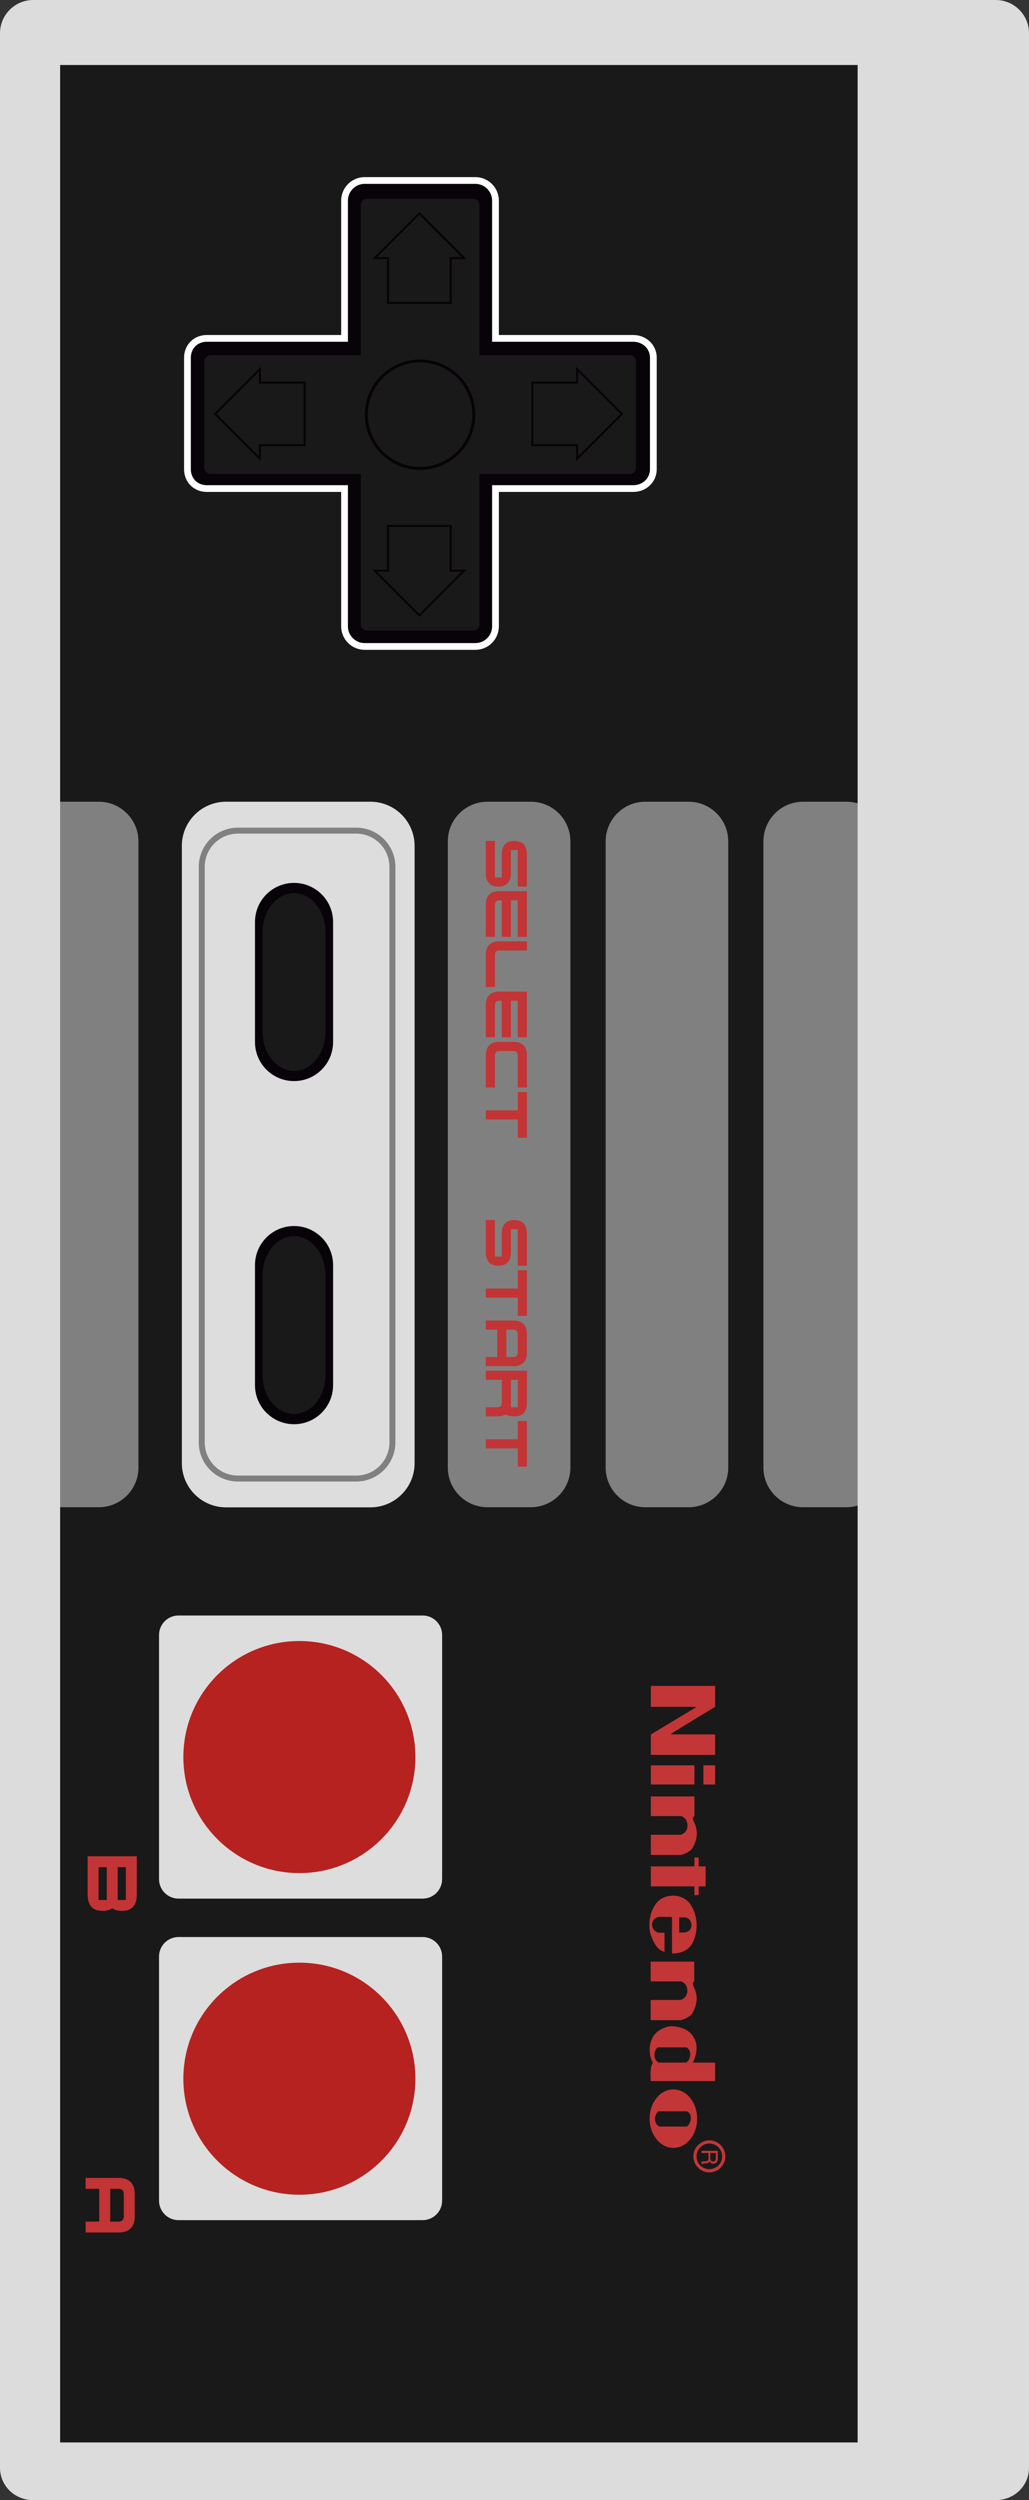 <?xml version="1.0" encoding="utf-8"?>
<!-- Generator: Adobe Illustrator 22.0.0, SVG Export Plug-In . SVG Version: 6.00 Build 0)  -->
<svg version="1.1" id="Capa_1" xmlns="http://www.w3.org/2000/svg" xmlns:xlink="http://www.w3.org/1999/xlink" x="0px" y="0px"
	 viewBox="0 0 126.982 308.48" style="enable-background:new 0 0 126.982 308.48;" xml:space="preserve">
<rect x="0" y="0" width="126.982" height="308.48" fill="#333333" stroke="none"/>
<g>
	<rect x="7.403" y="8.04" style="fill:#1A1919;" width="98.433" height="293.273"/>
	<path style="fill:#818080;" d="M109.336,103.815v77.262c0,2.702-2.191,4.894-4.894,4.894h-5.339c-2.703,0-4.894-2.191-4.894-4.894
		v-77.262c0-2.702,2.191-4.894,4.894-4.894h5.339C107.146,98.922,109.336,101.113,109.336,103.815z"/>
	<path style="fill:#818080;" d="M17.085,103.815v77.262c0,2.702-2.19,4.894-4.894,4.894h-5.34c-2.703,0-4.894-2.191-4.894-4.894
		v-77.262c0-2.702,2.19-4.894,4.894-4.894h5.34C14.895,98.922,17.085,101.113,17.085,103.815z"/>
	<path style="fill:#DDDCDC;" d="M126.982,4.108c0-2.271-1.836-4.108-4.109-4.108H4.108C1.837,0,0,1.837,0,4.108v300.363
		c0,2.271,1.837,4.009,4.108,4.009h118.765c2.272,0,4.109-1.737,4.109-4.009V4.108z M105.836,8.018v293.351H7.42V8.018H105.836z"/>
	<path style="fill:#070308;" d="M80.625,44.128c0-1.354-1.117-2.376-2.471-2.376h-17.01v-17.01c0-1.354-1.118-2.472-2.471-2.472
		H44.989c-1.354,0-2.471,1.117-2.471,2.472v17.01h-17.01c-1.354,0-2.376,1.021-2.376,2.376v13.778c0,1.354,1.021,2.376,2.376,2.376
		h17.01v17.011c0,1.354,1.117,2.471,2.471,2.471h13.684c1.354,0,2.471-1.117,2.471-2.471V60.282h17.01
		c1.354,0,2.471-1.021,2.471-2.376V44.128z"/>
	<path style="fill:#FFFFFF;" d="M80.625,44.128h0.417c0.001-0.793-0.331-1.501-0.858-1.998c-0.526-0.499-1.247-0.795-2.029-0.794
		H61.561V24.742c-0.003-1.588-1.301-2.886-2.888-2.888H44.989c-1.587,0.002-2.885,1.3-2.887,2.888v16.593l-16.594,0.001
		c-0.782-0.001-1.488,0.298-1.99,0.802c-0.504,0.502-0.803,1.208-0.802,1.99v13.778c-0.001,0.782,0.298,1.488,0.802,1.99
		c0.502,0.504,1.208,0.803,1.99,0.802h16.594v16.595c0.003,1.587,1.3,2.884,2.887,2.887h13.684c1.587-0.003,2.885-1.3,2.888-2.887
		V60.698h16.593c0.782,0,1.503-0.295,2.029-0.794c0.527-0.497,0.859-1.205,0.858-1.998V44.128H80.625h-0.417v13.778
		c0,1.112-0.909,1.954-2.054,1.96H60.728v17.427c0,0.561-0.231,1.073-0.606,1.448c-0.375,0.375-0.888,0.606-1.449,0.606H44.989
		c-0.561,0-1.073-0.231-1.448-0.606s-0.606-0.888-0.606-1.448V59.866H25.509c-1.138-0.011-1.949-0.822-1.96-1.96V44.128
		c0.011-1.138,0.822-1.949,1.96-1.96h17.426V24.742c0-0.562,0.231-1.074,0.606-1.449s0.888-0.606,1.448-0.606h13.684
		c0.561,0,1.073,0.231,1.449,0.606c0.375,0.375,0.606,0.888,0.606,1.449v17.426h17.426c1.146,0.006,2.054,0.848,2.054,1.96H80.625z"
		/>
	<path style="fill:#1A1919;" d="M78.483,44.603c0-0.429-0.331-0.76-0.759-0.76H59.159V25.278c0-0.429-0.331-0.76-0.759-0.76H45.32
		c-0.428,0-0.793,0.331-0.793,0.76v18.564H25.996c-0.428,0-0.794,0.331-0.794,0.76v13.113c0,0.428,0.366,0.759,0.794,0.759h18.531
		V77.04c0,0.428,0.365,0.759,0.793,0.759h13.079c0.429,0,0.759-0.331,0.759-0.759V58.475h18.565c0.428,0,0.759-0.331,0.759-0.759
		V44.603z"/>
	<path style="fill:#818080;" d="M89.868,103.815v77.262c0,2.702-2.191,4.894-4.894,4.894h-5.34c-2.703,0-4.894-2.191-4.894-4.894
		v-77.262c0-2.702,2.191-4.894,4.894-4.894h5.34C87.677,98.922,89.868,101.113,89.868,103.815z"/>
	<path style="fill:#DDDDDD;" d="M54.56,201.736v30.124c0,1.328-1.077,2.404-2.405,2.404H22.03c-1.328,0-2.405-1.076-2.405-2.404
		v-30.124c0-1.329,1.077-2.406,2.405-2.406h30.124C53.483,199.33,54.56,200.407,54.56,201.736z"/>
	<path style="fill:#B52220;" d="M36.945,231.113c-7.907,0-14.317-6.41-14.317-14.317s6.41-14.317,14.317-14.317
		s14.317,6.41,14.317,14.317S44.853,231.113,36.945,231.113z"/>
	<path style="fill:#DDDDDD;" d="M54.56,241.407v30.124c0,1.328-1.077,2.405-2.405,2.405H22.03c-1.328,0-2.405-1.077-2.405-2.405
		v-30.124c0-1.328,1.077-2.405,2.405-2.405h30.124C53.483,239.002,54.56,240.079,54.56,241.407z"/>
	<path style="fill:#B52220;" d="M36.945,270.799c-7.907,0-14.317-6.41-14.317-14.317c0-7.908,6.41-14.317,14.317-14.317
		s14.317,6.409,14.317,14.317C51.262,264.389,44.853,270.799,36.945,270.799z"/>
	<path style="fill:#818080;" d="M70.389,103.815v77.262c0,2.702-2.191,4.894-4.894,4.894h-5.34c-2.703,0-4.894-2.191-4.894-4.894
		v-77.262c0-2.702,2.191-4.894,4.894-4.894h5.34C68.198,98.922,70.389,101.113,70.389,103.815z"/>
	<path style="fill:#DDDDDD;" d="M51.163,104.376v76.156c0,3.012-2.441,5.454-5.454,5.454H27.895c-3.013,0-5.455-2.442-5.455-5.454
		v-76.156c0-3.013,2.442-5.454,5.455-5.454h17.814C48.722,98.922,51.163,101.363,51.163,104.376z"/>
	<path style="fill:#818080;" d="M48.425,106.956h-0.367v71.01c-0.001,1.133-0.459,2.155-1.201,2.898
		c-0.744,0.743-1.767,1.201-2.9,1.201H29.363c-1.134,0-2.156-0.458-2.898-1.2c-0.743-0.743-1.2-1.767-1.201-2.899v-71.01
		c0.001-1.133,0.458-2.156,1.201-2.899c0.742-0.742,1.765-1.2,2.898-1.201h14.593c1.134,0.001,2.156,0.459,2.9,1.201
		c0.742,0.743,1.2,1.767,1.201,2.899H48.425h0.367c0-2.67-2.165-4.835-4.836-4.835H29.363c-2.671,0-4.834,2.165-4.834,4.835v71.01
		c0,2.67,2.163,4.835,4.834,4.835h14.593c2.671,0,4.836-2.165,4.836-4.835v-71.01H48.425z"/>
	<path style="fill:#070308;" d="M41.104,113.756v14.817c0,2.661-2.157,4.818-4.819,4.818c-2.661,0-4.818-2.157-4.818-4.818v-14.817
		c0-2.661,2.157-4.818,4.818-4.818C38.946,108.938,41.104,111.095,41.104,113.756z"/>
	<path style="fill:#070308;" d="M41.104,156.095v14.816c0,2.661-2.157,4.818-4.819,4.818c-2.661,0-4.818-2.157-4.818-4.818v-14.816
		c0-2.662,2.157-4.819,4.818-4.819C38.946,151.275,41.104,153.433,41.104,156.095z"/>
	<path style="fill:#C23637;" d="M88.244,216.53h-7.926v-2.524l5.37-3.227c0.353-0.179,0.007-0.179,0.007-0.179h-5.376v-2.583h7.926
		v2.583c0,0-5.076,3.078-5.315,3.246c-0.239,0.159,0,0.159,0,0.159h5.315V216.53"/>
	<rect x="86.801" y="217.816" style="fill:#C23637;" width="1.444" height="2.365"/>
	<polyline style="fill:#C23637;" points="87.077,232.752 86.217,232.752 86.217,233.811 85.695,233.851 85.695,232.752 
		80.318,232.752 80.318,230.287 85.695,230.287 85.695,229.179 86.217,229.209 86.217,230.287 87.077,230.287 87.077,232.752 	"/>
	<path style="fill:#C23637;" d="M85.43,228.069c-0.473,0.594-1.386,0.802-1.386,0.802h-3.726v-2.484h3.663
		c0,0,0.865-0.188,0.859-1.157c-0.006-0.96-0.796-1.148-0.796-1.148h-3.726v-2.425h5.376v2.425
		c-0.461,0.247,0.092,0.832,0.178,1.336C86.168,226.338,85.873,227.337,85.43,228.069"/>
	<rect x="80.319" y="217.816" style="fill:#C23637;" width="5.376" height="2.365"/>
	<path style="fill:#C23637;" d="M81.209,238.463c0,0-0.738-0.218-0.738-1s0.83-0.96,0.83-0.96l1.629,0.03v4.503
		c1.505-0.01,2.088-0.644,2.458-1.158c0.829-1.514,0.816-3.662-0.362-5.137c-0.442-0.515-1.254-0.881-2.028-0.842
		c-0.701,0-1.4,0.287-1.88,0.772c-0.811,0.96-1.179,2.396-0.885,3.801c0.295,0.921,0.737,2.099,1.77,2.355v-2.355L81.209,238.463z
		 M84.615,236.582c0,0,0.711,0.158,0.711,0.96c0,0.792-0.781,0.891-0.781,0.891l-0.725,0.02v-1.87H84.615"/>
	<path style="fill:#C23637;" d="M88.245,254.497h-2.758c0.443-0.812,0.718-2.168,0.165-3.019c-0.516-1.069-1.733-1.436-2.802-1.475
		c-0.811,0.039-1.732,0.515-2.212,1.217c-0.539,0.881-0.616,2.059-0.204,3.049l0.13,0.267c-0.062,0.079-0.11,0.179-0.148,0.287
		c-0.244,0.703-0.098,1.95-0.098,1.95h7.927V254.497z M81.278,254.497c0,0-0.524-0.248-0.53-0.95
		c0.006-0.555,0.399-0.931,0.399-0.931h3.534c0,0,0.498,0.158,0.491,0.871c-0.005,0.713-0.491,1.01-0.491,1.01H81.278"/>
	<path style="fill:#C23637;" d="M85.41,248.459c-0.473,0.584-1.387,0.802-1.387,0.802h-3.726v-2.494h3.663
		c0,0,0.865-0.188,0.859-1.148c-0.007-0.97-0.796-1.148-0.796-1.148h-3.726v-2.435h5.376v2.435
		c-0.461,0.237,0.092,0.822,0.177,1.326C86.147,246.717,85.851,247.717,85.41,248.459"/>
	<path style="fill:#C23637;" d="M86.032,261.415c0-1.999-1.313-3.612-2.934-3.612c-1.619,0-2.933,1.613-2.933,3.612
		c0.001,1.989,1.313,3.604,2.933,3.604C84.719,265.019,86.032,263.405,86.032,261.415z M81.353,262.385c0,0-0.523-0.247-0.529-0.959
		c0.006-0.545,0.399-0.921,0.399-0.921h3.533c0,0,0.498,0.148,0.491,0.861c-0.006,0.712-0.491,1.019-0.491,1.019H81.353"/>
	<path style="fill:#C23637;" d="M85.564,266.07c0,0.523,0.208,1.019,0.579,1.394c0.373,0.373,0.867,0.584,1.394,0.584
		c0.525,0,1.02-0.211,1.393-0.584c0.372-0.375,0.579-0.87,0.579-1.394c0-1.094-0.884-1.979-1.972-1.979
		c-0.526,0-1.021,0.211-1.394,0.585C85.771,265.051,85.564,265.545,85.564,266.07z M87.536,264.481c0.422,0,0.819,0.166,1.118,0.465
		c0.298,0.3,0.462,0.704,0.462,1.124c0,0.419-0.165,0.824-0.462,1.124c-0.298,0.284-0.695,0.449-1.118,0.449
		c-0.872,0-1.581-0.705-1.581-1.573c0-0.42,0.165-0.824,0.463-1.124C86.716,264.647,87.114,264.481,87.536,264.481"/>
	<path style="fill:#C23637;" d="M88.34,265.649v0.675l-0.039,0.224c-0.053,0.091-0.15,0.15-0.292,0.15
		c-0.132,0-0.225-0.044-0.276-0.119c-0.049-0.075-0.077-0.165-0.077-0.301v-0.629H88.34z M86.573,265.649h0.858v0.629
		c0,0.105-0.011,0.196-0.036,0.24c-0.045,0.091-0.133,0.136-0.264,0.149l-0.333,0.016l-0.159,0.015l-0.067,0.016v0.329h0.046
		l0.121-0.075l0.171-0.029l0.269-0.016c0.115,0,0.2-0.015,0.251-0.06l0.126-0.18l0.183,0.21c0.078,0.06,0.177,0.074,0.295,0.074
		c0.231,0,0.388-0.09,0.474-0.284c0.045-0.09,0.066-0.225,0.066-0.374v-0.929h-2.001V265.649"/>
	<path style="fill:#C23435;" d="M59.947,103.76v3.944c0,1.127,0.517,1.69,1.55,1.69c1.033,0,1.549-0.563,1.549-1.69v-2.817h0.845
		v4.508h1.127v-3.944c0-1.128-0.524-1.69-1.572-1.69c-1.018,0-1.527,0.563-1.527,1.69v2.816h-0.845v-4.507H59.947z"/>
	<path style="fill:#C23435;" d="M59.947,115.593v-3.944c0-1.127,0.563-1.69,1.691-1.69h3.38v5.635h-1.127v-4.508h-0.845v4.508
		h-1.127v-4.508h-0.282c-0.375,0-0.563,0.188-0.563,0.563v3.944H59.947z"/>
	<path style="fill:#C23435;" d="M65.025,116.149h-3.381c-1.127,0-1.69,0.563-1.69,1.689v3.944h1.127v-3.944
		c0-0.375,0.188-0.563,0.563-0.563h3.381V116.149z"/>
	<path style="fill:#C23435;" d="M59.947,127.982v-3.944c0-1.127,0.563-1.69,1.691-1.69h3.38v5.635h-1.127v-4.508h-0.845v4.508
		h-1.127v-4.508h-0.282c-0.375,0-0.563,0.188-0.563,0.563v3.944H59.947z"/>
	<path style="fill:#C23435;" d="M59.947,134.183v-3.944c0-1.127,0.563-1.69,1.691-1.69h1.69c1.126,0,1.69,0.563,1.69,1.69v3.944
		h-1.127v-3.944c0-0.376-0.188-0.563-0.563-0.563h-1.69c-0.375,0-0.563,0.188-0.563,0.563v3.944H59.947z"/>
	<polygon style="fill:#C23435;" points="65.025,134.749 65.025,140.384 63.898,140.384 63.898,138.13 59.954,138.13 59.954,137.003 
		63.898,137.003 63.898,134.749 	"/>
	<path style="fill:#C23435;" d="M59.947,150.541v3.944c0,1.127,0.517,1.689,1.55,1.689c1.033,0,1.549-0.563,1.549-1.689v-2.817
		h0.845v4.507h1.127v-3.943c0-1.127-0.524-1.69-1.572-1.69c-1.018,0-1.527,0.563-1.527,1.69v2.817h-0.845v-4.508H59.947z"/>
	<polygon style="fill:#C23435;" points="65.025,156.73 65.025,162.365 63.898,162.365 63.898,160.111 59.954,160.111 
		59.954,158.984 63.898,158.984 63.898,156.73 	"/>
	<path style="fill:#C23435;" d="M62.486,167.441h0.845c0.376,0,0.563-0.188,0.563-0.563v-2.254c0-0.376-0.188-0.563-0.563-0.563
		h-0.845V167.441z M61.359,164.061H59.95v-1.127h3.381c1.127,0,1.69,0.564,1.69,1.69v2.254c0,1.127-0.563,1.69-1.69,1.69H59.95
		v-1.127h1.409V164.061z"/>
	<path style="fill:#C23435;" d="M63.052,170.253v3.381h0.845v-3.381H63.052z M61.926,170.253h-1.972v-1.127h5.071v3.944
		c0,1.127-0.515,1.69-1.544,1.69c-0.488,0-0.847-0.081-1.076-0.242c-0.267,0.161-0.615,0.242-1.043,0.242h-1.408v-1.127h1.408
		c0.375,0,0.564-0.188,0.564-0.563V170.253z"/>
	<polygon style="fill:#C23435;" points="65.025,175.33 65.025,180.965 63.898,180.965 63.898,178.711 59.954,178.711 
		59.954,177.584 63.898,177.584 63.898,175.33 	"/>
	<path style="fill:#C23435;" d="M14.523,230.385v4.044h1.011v-4.044H14.523z M12.164,230.385v4.044h1.012v-4.044H12.164z
		 M10.816,229.037h6.066v4.718c0,1.348-0.611,2.021-1.834,2.021c-0.499,0-0.898-0.107-1.199-0.323
		c-0.297,0.216-0.694,0.323-1.193,0.323c-1.227,0-1.84-0.674-1.84-2.021V229.037z"/>
	<path style="fill:#C23435;" d="M13.596,274.114h1.011c0.45,0,0.674-0.225,0.674-0.674v-2.696c0-0.449-0.224-0.674-0.674-0.674
		h-1.011V274.114z M12.248,270.07h-1.686v-1.348h4.044c1.348,0,2.021,0.674,2.021,2.021v2.696c0,1.348-0.674,2.021-2.021,2.021
		h-4.044v-1.348h1.686V270.07z"/>
	<polygon style="fill:#070308;" points="57.27,31.849 57.359,31.76 54.598,28.999 51.749,26.148 48.898,28.999 45.923,31.975 
		47.758,31.975 47.758,37.495 55.74,37.495 55.74,31.975 57.574,31.975 57.359,31.76 57.27,31.849 57.27,31.723 55.488,31.723 
		55.488,37.243 48.01,37.243 48.01,31.723 46.531,31.723 49.076,29.177 51.749,26.505 54.42,29.177 57.181,31.938 57.27,31.849 
		57.27,31.723 	"/>
	<polygon style="fill:#070308;" points="57.27,70.409 57.181,70.32 54.42,73.081 51.749,75.753 49.076,73.081 46.531,70.535 
		48.01,70.535 48.01,65.014 55.488,65.014 55.488,70.535 57.27,70.535 57.27,70.409 57.181,70.32 57.27,70.409 57.27,70.283 
		55.74,70.283 55.74,64.762 47.758,64.762 47.758,70.283 45.924,70.283 48.898,73.259 51.749,76.108 54.598,73.259 57.574,70.283 
		57.27,70.283 	"/>
	<polygon style="fill:#070308;" points="71.217,56.595 71.306,56.684 74.066,53.923 76.917,51.073 74.066,48.224 71.091,45.247 
		71.091,47.082 65.569,47.082 65.569,55.064 71.091,55.064 71.091,56.899 71.306,56.684 71.217,56.595 71.343,56.595 71.343,54.813 
		65.821,54.813 65.821,47.334 71.343,47.334 71.343,45.855 73.889,48.401 76.56,51.073 73.889,53.745 71.128,56.506 71.217,56.595 
		71.343,56.595 	"/>
	<polygon style="fill:#070308;" points="32.07,56.595 32.159,56.506 29.398,53.745 26.727,51.073 29.398,48.401 31.944,45.855 
		31.944,47.334 37.466,47.334 37.466,54.813 31.944,54.813 31.944,56.595 32.07,56.595 32.159,56.506 32.07,56.595 32.196,56.595 
		32.196,55.064 37.718,55.064 37.718,47.082 32.196,47.082 32.196,45.247 29.221,48.224 26.371,51.073 29.221,53.923 32.196,56.898 
		32.196,56.595 	"/>
	<path style="fill:#070308;" d="M51.84,57.789v-0.186h-0.005c-3.555,0-6.437-2.881-6.439-6.436v-0.004
		c0-3.555,2.882-6.438,6.436-6.44h0.009h0.006L51.846,44.7v0.023h0.001L51.846,44.7v0.023c3.554,0,6.437,2.881,6.439,6.436v0.002
		v0.002c0,3.555-2.88,6.438-6.436,6.44H51.84V57.789v0.186h0.009c3.76-0.002,6.807-3.052,6.807-6.812v-0.008l-0.186,0.004h0.186
		c-0.002-3.76-3.051-6.807-6.81-6.807h-0.012l0.006,0.186v-0.186h-0.009c-3.76,0.002-6.807,3.052-6.807,6.812v0.004
		c0.003,3.76,3.051,6.807,6.811,6.807h0.005V57.789z"/>
	<path style="fill:#1A1919;" d="M40.165,115.026v12.294c0,2.662-1.738,4.819-3.883,4.819c-2.144,0-3.882-2.157-3.882-4.819v-12.294
		c0-2.661,1.738-4.819,3.882-4.819C38.427,110.207,40.165,112.365,40.165,115.026z"/>
	<path style="fill:#1A1919;" d="M40.165,157.353v12.295c0,2.661-1.738,4.818-3.883,4.818c-2.144,0-3.882-2.157-3.882-4.818v-12.295
		c0-2.66,1.738-4.818,3.882-4.818C38.427,152.534,40.165,154.692,40.165,157.353z"/>
</g>
</svg>
